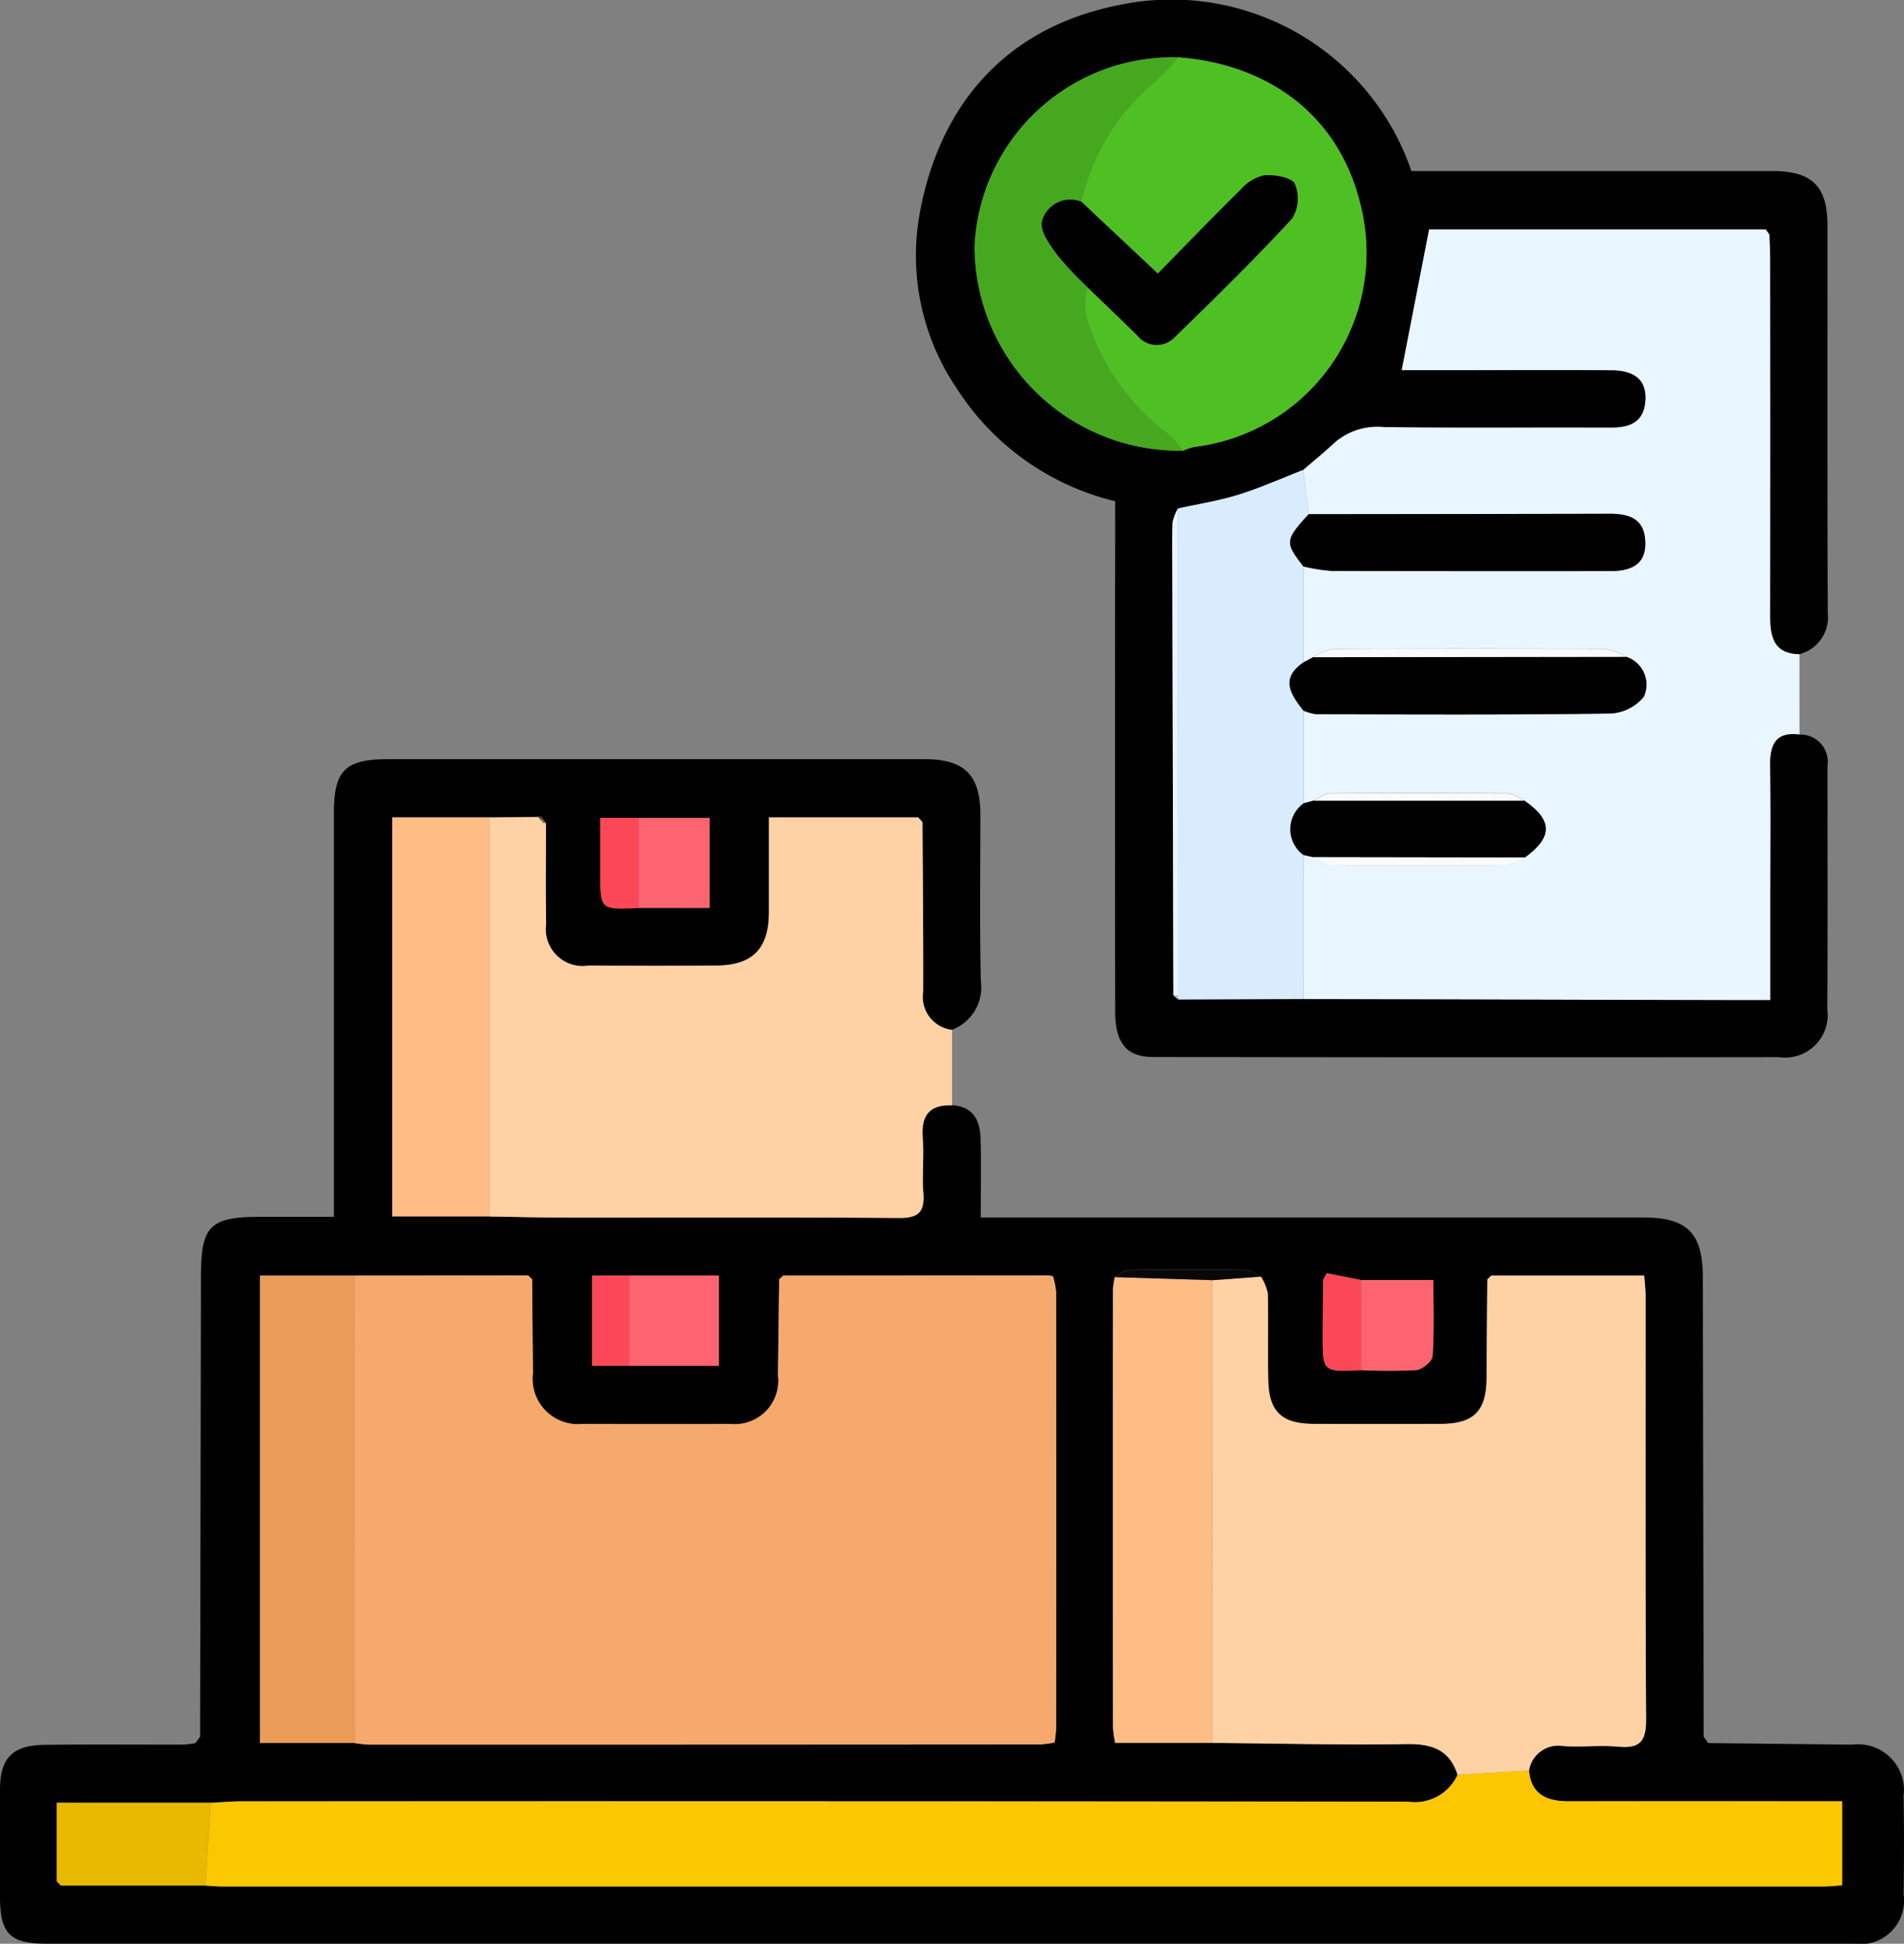 <svg xmlns="http://www.w3.org/2000/svg" xmlns:xlink="http://www.w3.org/1999/xlink" width="75.091" height="76.673" viewBox="0 0 75.091 76.673">
  <rect x="0" y="0" width="75.091" height="76.673" fill="#808080" stroke="none"/>
  <defs>
    <clipPath id="clip-path">
      <rect id="Rectángulo_352020" data-name="Rectángulo 352020" width="75.091" height="76.673" fill="none"/>
    </clipPath>
  </defs>
  <g id="Grupo_953330" data-name="Grupo 953330" transform="translate(-361.909 -2015)">
    <g id="Grupo_953329" data-name="Grupo 953329" transform="translate(361.909 2015)">
      <g id="Grupo_953328" data-name="Grupo 953328" clip-path="url(#clip-path)">
        <path id="Trazado_662705" data-name="Trazado 662705" d="M7.892,196.275q.017-9.064.033-18.128c0-2.039.343-2.38,2.377-2.381h2.867v-1.051q0-7.452,0-14.9c0-1.654.452-2.1,2.125-2.1q10.586,0,21.172,0c1.573,0,2.2.624,2.2,2.2,0,2.183-.032,4.367.017,6.549a1.786,1.786,0,0,1-1.139,1.924,1.316,1.316,0,0,1-1.139-1.521c.009-2.225-.016-4.45-.027-6.675l-.167-.186H30.324c0,1.292,0,2.518,0,3.744,0,1.445-.645,2.1-2.1,2.1-1.673.01-3.347.007-5.02,0a1.454,1.454,0,0,1-1.667-1.646c-.024-1.325-.006-2.652-.007-3.977l-.228-.279-.07.039-1.921.02h-3.84V175.75h3.842c.948.014,1.9.04,2.845.041,4.431,0,8.862-.015,13.293.018.763.006,1.022-.23.964-.979-.056-.723.032-1.458-.024-2.182-.067-.874.255-1.318,1.155-1.283.836.047,1.107.6,1.127,1.321.028,1,.007,2.011.007,3.107H64.816c1.728,0,2.338.617,2.341,2.356q.017,9.062.033,18.125l.181.252q2.843.031,5.686.062a1.807,1.807,0,0,1,2.019,2.013c.019,1.3.021,2.594,0,3.891a1.718,1.718,0,0,1-1.956,1.947q-35.644,0-71.289,0C.4,204.44.009,204.045,0,202.627s0-2.847,0-4.271c0-1.222.487-1.745,1.737-1.76,1.835-.023,3.67-.005,5.506-.01a3.685,3.685,0,0,0,.466-.059l.182-.253m45.792-18.013-1.362-.269c-.088.181-.137.236-.137.291q-.016,1.077-.019,2.154c0,1.452,0,1.452,1.519,1.375a21.076,21.076,0,0,0,2.171,0c.239-.022.629-.345.643-.551.068-.992.031-1.99.031-3ZM25.2,163.582H27.98v-3.548H23.674c0,.778,0,1.466,0,2.155,0,1.469,0,1.469,1.521,1.393m-.378,18.058h3.538v-3.554h-5v3.554ZM2.24,201.977l.161.169H8.1c.221.012.441.034.662.034q31.572,0,63.145,0c.242,0,.484-.029.74-.046v-3.313H71.19q-4.653,0-9.306,0c-.849,0-1.491-.238-1.583-1.211a1.171,1.171,0,0,1,1.372-.965c.724.045,1.458-.043,2.179.023.848.077,1.071-.247,1.066-1.072-.033-5.562-.016-11.124-.02-16.685,0-.271-.034-.542-.053-.825H58.814l-.156.148c-.01,1.3-.024,2.591-.03,3.886s-.494,1.808-1.79,1.814q-2.514.012-5.028,0c-1.266-.005-1.767-.48-1.793-1.738-.023-1.138.01-2.277-.018-3.414a2.046,2.046,0,0,0-.273-.66c-.188-.089-.374-.253-.563-.256q-2.324-.031-4.649,0c-.184,0-.366.18-.548.276a2.966,2.966,0,0,0-.072.458q-.005,8.655,0,17.311a4.092,4.092,0,0,0,.086.606H47.81c2.556.022,5.113.086,7.669.046.991-.016,1.689.222,2.006,1.211a1.853,1.853,0,0,1-1.956,1.059q-23-.033-46-.013c-.409,0-.817.038-1.226.059H2.24Zm39.1-23.9-10.452.007-.161.146q-.023,1.891-.047,3.782a1.715,1.715,0,0,1-1.908,1.921c-1.925.012-3.85.008-5.774,0a1.79,1.79,0,0,1-1.98-2.015c-.016-1.23-.022-2.46-.033-3.689l-.158-.153-6.836.008H10.253v18.437H14a5.024,5.024,0,0,0,.561.061q13.239,0,26.478-.009a4.154,4.154,0,0,0,.559-.077c.022-.225.055-.411.055-.6q0-8.588,0-17.175a3.04,3.04,0,0,0-.129-.617l-.18-.031" transform="translate(0 -127.768)"/>
        <path id="Trazado_662706" data-name="Trazado 662706" d="M290.261,64.429v3.165c-.946-.121-1.171.4-1.159,1.224.026,1.772.008,3.545.008,5.317V78.07c-.542,0-.979,0-1.416,0L270.7,78.027q0-2.839.005-5.679l.375.083c.228.107.455.305.684.308q3.487.034,6.974,0a2.051,2.051,0,0,0,.694-.3c1.1-.8,1.1-1.477-.028-2.243-.2-.1-.409-.281-.614-.283q-3.533-.03-7.066,0c-.206,0-.411.182-.617.28l-.4.111q0-1.827,0-3.654a1.984,1.984,0,0,0,.5.138c3.843.007,7.686.027,11.529-.027a1.81,1.81,0,0,0,1.385-.662,1.151,1.151,0,0,0-.7-1.577,2.429,2.429,0,0,0-.784-.305q-5.393-.031-10.785,0a2.3,2.3,0,0,0-.771.32l-.382.206q0-1.893,0-3.785a7.069,7.069,0,0,0,1.1.175q5.507.02,11.015.006c.952,0,1.389-.368,1.365-1.143-.029-.913-.619-1.118-1.406-1.115q-5.934.019-11.869.015l-.218-1.743c.416-.361.846-.709,1.246-1.087a2.6,2.6,0,0,1,1.978-.6c2.974.031,5.949.006,8.924.017.759,0,1.3-.233,1.345-1.076.045-.769-.39-1.171-1.328-1.18-1.9-.017-3.8-.005-5.7-.005h-2.586l1.083-5.557h13.284l.146.212c.009.346.027.692.027,1.038q0,6.992,0,13.983c0,.826.128,1.5,1.156,1.527" transform="translate(-219.292 -38.618)" fill="#eaf6ff"/>
        <path id="Trazado_662707" data-name="Trazado 662707" d="M205.5,39.409l16.995.043h1.416V35.517c0-1.772.019-3.545-.008-5.317-.012-.825.213-1.345,1.159-1.224a1.074,1.074,0,0,1,1.1,1.236c0,3.2.012,6.393-.008,9.589a1.683,1.683,0,0,1-1.913,1.9q-12.345.016-24.69-.007c-1.037,0-1.482-.558-1.483-1.808q-.009-9.494,0-18.989V19.771a10.264,10.264,0,0,1-6.241-4.441,9.331,9.331,0,0,1-1.479-6.846c.742-4.183,3.27-7.4,7.946-8.3a10,10,0,0,1,11.458,6.563q7.111,0,14.235,0c1.568,0,2.174.6,2.174,2.145,0,5.1-.01,10.191.012,15.286a1.509,1.509,0,0,1-1.113,1.627c-1.028-.023-1.158-.7-1.156-1.527q.015-6.992,0-13.983c0-.346-.017-.692-.027-1.037l-.146-.212H210.448l-1.083,5.557h2.586c1.9,0,3.8-.012,5.7.005.938.009,1.374.411,1.328,1.18-.049.844-.586,1.079-1.345,1.076-2.974-.011-5.949.014-8.924-.017a2.6,2.6,0,0,0-1.978.6c-.4.379-.83.726-1.246,1.087-.854.332-1.694.709-2.567.981-.771.24-1.578.363-2.369.538a1.794,1.794,0,0,0-.214.547c-.025.725-.012,1.452-.01,2.179q.02,8.24.04,16.479l.2.161,4.935-.015M200.75,17.773a2.442,2.442,0,0,1,.441-.145,7.714,7.714,0,0,0,6.572-9.479c-.859-3.684-3.742-5.621-7.2-5.886a7.817,7.817,0,0,0-8.036,7.446,8.076,8.076,0,0,0,8.226,8.064" transform="translate(-154.088 0)" fill="#010101"/>
        <path id="Trazado_662708" data-name="Trazado 662708" d="M119.94,181.1c-.9-.035-1.223.409-1.155,1.283.056.724-.032,1.458.024,2.182.058.749-.2.985-.964.979-4.431-.033-8.862-.013-13.293-.018-.948,0-1.9-.027-2.845-.041q0-7.868,0-15.736l1.921-.02.148.172a.136.136,0,0,0,.151.067c0,1.326-.017,2.652.007,3.978a1.454,1.454,0,0,0,1.667,1.645c1.674.008,3.347.012,5.02,0,1.453-.009,2.094-.659,2.1-2.1,0-1.226,0-2.452,0-3.744h5.888l.167.186c.011,2.225.036,4.45.028,6.675a1.316,1.316,0,0,0,1.139,1.521q0,1.487,0,2.974" transform="translate(-82.394 -137.499)" fill="#fed2a4"/>
        <path id="Trazado_662709" data-name="Trazado 662709" d="M354.058,361.064l-.181-.252.181.252" transform="translate(-286.687 -292.305)" fill="#e2e3e4"/>
        <path id="Trazado_662710" data-name="Trazado 662710" d="M40.786,360.811l-.182.252.182-.252" transform="translate(-32.895 -292.304)" fill="#e2e3e4"/>
        <path id="Trazado_662711" data-name="Trazado 662711" d="M73.7,264.986l6.836-.008.158.153c.011,1.23.017,2.46.033,3.689a1.79,1.79,0,0,0,1.98,2.015c1.925.006,3.85.01,5.774,0a1.714,1.714,0,0,0,1.908-1.921q.025-1.891.048-3.782l.161-.146,10.452-.007.18.032a3.028,3.028,0,0,1,.129.617q.011,8.587,0,17.175c0,.186-.034.372-.055.6a4.15,4.15,0,0,1-.559.077q-13.239.01-26.478.009a5.028,5.028,0,0,1-.561-.061L73.7,264.986" transform="translate(-59.707 -214.667)" fill="#f6a96c"/>
        <path id="Trazado_662712" data-name="Trazado 662712" d="M253.687,265.059a2.035,2.035,0,0,1,.273.659c.028,1.138-.005,2.276.018,3.414.026,1.258.527,1.733,1.793,1.738q2.514.01,5.028,0c1.3-.006,1.784-.514,1.79-1.814s.02-2.591.03-3.886l.156-.148h6.032c.019.283.053.554.053.825,0,5.562-.013,11.124.019,16.685,0,.825-.219,1.15-1.066,1.072-.721-.066-1.455.021-2.179-.023a1.171,1.171,0,0,0-1.372.966l-2.817.165c-.317-.989-1.015-1.226-2.006-1.211-2.555.04-5.113-.024-7.669-.046q0-9.127-.007-18.254l1.925-.142" transform="translate(-203.96 -214.703)" fill="#fed2a4"/>
        <path id="Trazado_662713" data-name="Trazado 662713" d="M92.058,368.021l2.817-.165c.092.973.734,1.212,1.583,1.211q4.653-.009,9.305,0h1.461v3.313c-.257.017-.5.046-.74.046q-31.572,0-63.145,0c-.221,0-.441-.022-.662-.034q.1-1.632.2-3.263c.409-.021.817-.059,1.226-.059q23,0,46,.013a1.853,1.853,0,0,0,1.957-1.059" transform="translate(-34.574 -298.012)" fill="#fac700"/>
        <path id="Trazado_662714" data-name="Trazado 662714" d="M235.08,265.451q0,9.127.007,18.254H231.26a4.145,4.145,0,0,1-.086-.606q-.007-8.655,0-17.311a2.945,2.945,0,0,1,.072-.458l3.835.12" transform="translate(-187.278 -214.953)" fill="#ffbd86"/>
        <path id="Trazado_662715" data-name="Trazado 662715" d="M57.738,265.022l.008,18.437H54V265.022Z" transform="translate(-43.745 -214.703)" fill="#ea9b58"/>
        <path id="Trazado_662716" data-name="Trazado 662716" d="M85.32,169.83q0,7.868,0,15.736H81.48V169.83Z" transform="translate(-66.01 -137.585)" fill="#ffbd86"/>
        <path id="Trazado_662717" data-name="Trazado 662717" d="M17.855,374.545q-.1,1.632-.2,3.263h-5.7l-.161-.169v-3.095Z" transform="translate(-9.555 -303.431)" fill="#e9b900"/>
        <path id="Trazado_662718" data-name="Trazado 662718" d="M130.709,265.018h3.536v3.554h-3.538q0-1.777,0-3.554" transform="translate(-105.89 -214.699)" fill="#fd646f"/>
        <path id="Trazado_662719" data-name="Trazado 662719" d="M132.7,169.941h2.784v3.548H132.7q0-1.774,0-3.548" transform="translate(-107.5 -137.675)" fill="#fd646f"/>
        <path id="Trazado_662720" data-name="Trazado 662720" d="M282.741,265.937h2.845c0,1.013.037,2.012-.031,3-.014.206-.4.529-.643.551a21.071,21.071,0,0,1-2.171,0q0-1.776,0-3.551" transform="translate(-229.057 -215.444)" fill="#fd646f"/>
        <path id="Trazado_662721" data-name="Trazado 662721" d="M276.263,264.791q0,1.776,0,3.551c-1.519.077-1.521.077-1.519-1.375q0-1.077.019-2.154c0-.055.05-.11.137-.291l1.362.269" transform="translate(-222.579 -214.298)" fill="#fc4856"/>
        <path id="Trazado_662722" data-name="Trazado 662722" d="M124.468,265.018q0,1.777,0,3.554H123v-3.554Z" transform="translate(-99.649 -214.699)" fill="#fc4856"/>
        <path id="Trazado_662723" data-name="Trazado 662723" d="M126.206,169.941q0,1.774,0,3.548c-1.52.077-1.521.077-1.521-1.393v-2.155Z" transform="translate(-101.011 -137.675)" fill="#fc4856"/>
        <path id="Trazado_662724" data-name="Trazado 662724" d="M235.4,264.2l-3.835-.12c.183-.1.364-.273.548-.276q2.324-.034,4.649,0c.189,0,.375.167.563.256l-1.925.142" transform="translate(-187.596 -213.702)" fill="#080808"/>
        <path id="Trazado_662725" data-name="Trazado 662725" d="M190.883,169.994l-.167-.186.167.186" transform="translate(-154.505 -137.567)" fill="#e4bd93"/>
        <path id="Trazado_662726" data-name="Trazado 662726" d="M217.925,265.01l-.18-.031.18.031" transform="translate(-176.402 -214.668)" fill="#ea9b58"/>
        <path id="Trazado_662727" data-name="Trazado 662727" d="M309.1,265.022l-.156.148.156-.148" transform="translate(-250.283 -214.703)" fill="#e4bd93"/>
        <path id="Trazado_662728" data-name="Trazado 662728" d="M162.01,265.016l-.161.146.161-.146" transform="translate(-131.119 -214.698)" fill="#ea9b58"/>
        <path id="Trazado_662729" data-name="Trazado 662729" d="M109.863,265.135l-.158-.153.158.153" transform="translate(-88.875 -214.67)" fill="#ea9b58"/>
        <path id="Trazado_662730" data-name="Trazado 662730" d="M112.422,169.794a.136.136,0,0,1-.151-.067l-.077-.212.228.279" transform="translate(-90.892 -137.329)" fill="#886448"/>
        <path id="Trazado_662731" data-name="Trazado 662731" d="M111.893,169.516l.077.212-.148-.172.071-.039" transform="translate(-90.591 -137.33)" fill="#303030"/>
        <path id="Trazado_662732" data-name="Trazado 662732" d="M11.794,390.843l.161.169-.161-.169" transform="translate(-9.555 -316.634)" fill="#fac700"/>
        <path id="Trazado_662733" data-name="Trazado 662733" d="M249.639,118.517l-4.935.015c0-.055,0-.11-.005-.164q0-9.6-.009-19.2c.791-.175,1.6-.3,2.369-.538.873-.272,1.713-.649,2.567-.981l.218,1.743c-.968,1.051-.919,1.13-.209,2.062q0,1.893,0,3.785c-.937.639-.49,1.273.006,1.907q0,1.827,0,3.654a1.255,1.255,0,0,0,0,2.039q0,2.84-.005,5.679" transform="translate(-198.231 -79.108)" fill="#d8ecfe"/>
        <path id="Trazado_662734" data-name="Trazado 662734" d="M268.416,138.584c-.5-.634-.943-1.268-.006-1.907l.382-.206,12.341-.016a1.151,1.151,0,0,1,.7,1.577,1.81,1.81,0,0,1-1.385.662c-3.842.054-7.686.034-11.529.027a1.982,1.982,0,0,1-.5-.138" transform="translate(-217.004 -110.547)" fill="#010101"/>
        <path id="Trazado_662735" data-name="Trazado 662735" d="M268.49,108.823c-.71-.932-.759-1.011.209-2.062q5.934-.005,11.869-.015c.787,0,1.378.2,1.406,1.116.024.775-.413,1.142-1.364,1.143q-5.507.007-11.015-.006a7.071,7.071,0,0,1-1.1-.175" transform="translate(-217.086 -86.478)" fill="#010101"/>
        <path id="Trazado_662736" data-name="Trazado 662736" d="M268.549,168.474a1.256,1.256,0,0,1,0-2.04l.4-.111,8.3,0c1.124.767,1.132,1.447.028,2.243l-8.352-.013-.375-.083" transform="translate(-217.136 -134.744)" fill="#010101"/>
        <path id="Trazado_662737" data-name="Trazado 662737" d="M285.1,135.089l-12.341.016a2.3,2.3,0,0,1,.771-.32q5.392-.032,10.785,0a2.427,2.427,0,0,1,.784.305" transform="translate(-220.969 -109.181)" fill="#f8fafb"/>
        <path id="Trazado_662738" data-name="Trazado 662738" d="M272.758,178.087l8.352.013a2.056,2.056,0,0,1-.694.3q-3.487.033-6.974,0c-.229,0-.456-.2-.684-.308" transform="translate(-220.97 -144.274)" fill="#f8fafb"/>
        <path id="Trazado_662739" data-name="Trazado 662739" d="M281.2,165.069l-8.3,0c.205-.1.41-.278.617-.28q3.533-.03,7.066,0c.205,0,.41.184.614.283" transform="translate(-221.085 -133.486)" fill="#f8fafb"/>
        <path id="Trazado_662740" data-name="Trazado 662740" d="M366.8,47.669l.146.212-.146-.212" transform="translate(-297.157 -38.618)" fill="#c1cbd2"/>
        <path id="Trazado_662741" data-name="Trazado 662741" d="M228.468,11.923c3.461.265,6.343,2.2,7.2,5.886a7.714,7.714,0,0,1-6.572,9.478,2.442,2.442,0,0,0-.441.146,4.953,4.953,0,0,0-.521-.611,9.014,9.014,0,0,1-3.331-4.8,3.5,3.5,0,0,1,.083-1.035c.658.636,1.321,1.265,1.971,1.909a.977.977,0,0,0,1.5.031c1.562-1.519,3.119-3.048,4.6-4.649a1.5,1.5,0,0,0,.106-1.37c-.132-.262-.8-.367-1.211-.337a1.745,1.745,0,0,0-.925.567c-1.1,1.085-2.177,2.2-3.268,3.309l-3.007-2.828a8.573,8.573,0,0,1,2.882-4.716,12.682,12.682,0,0,0,.936-.984" transform="translate(-181.996 -9.659)" fill="#4fc023"/>
        <path id="Trazado_662742" data-name="Trazado 662742" d="M210.46,11.849a12.678,12.678,0,0,1-.936.984,8.573,8.573,0,0,0-2.882,4.716,1.153,1.153,0,0,0-1.561.771c-.088.373.307.916.59,1.306a13.364,13.364,0,0,0,1.209,1.291,3.5,3.5,0,0,0-.083,1.035,9.014,9.014,0,0,0,3.331,4.8,4.955,4.955,0,0,1,.521.611,8.077,8.077,0,0,1-8.226-8.064,7.817,7.817,0,0,1,8.036-7.446" transform="translate(-163.988 -9.585)" fill="#46a81f"/>
        <path id="Trazado_662743" data-name="Trazado 662743" d="M243.713,105.645q0,9.6.009,19.2l-.192,0q-.021-8.239-.041-16.479c0-.726-.015-1.453.01-2.178a1.8,1.8,0,0,1,.214-.547" transform="translate(-197.254 -85.586)" fill="#eaf6ff"/>
        <path id="Trazado_662744" data-name="Trazado 662744" d="M243.724,206.777l.192,0c0,.055,0,.11.005.164l-.2-.161" transform="translate(-197.449 -167.514)" fill="#c1cbd2"/>
        <path id="Trazado_662745" data-name="Trazado 662745" d="M218.177,40.817a13.386,13.386,0,0,1-1.209-1.291c-.283-.389-.678-.933-.59-1.306a1.153,1.153,0,0,1,1.561-.771l3.007,2.828c1.09-1.11,2.164-2.224,3.267-3.309a1.746,1.746,0,0,1,.925-.567c.413-.03,1.079.076,1.211.337a1.5,1.5,0,0,1-.107,1.37c-1.477,1.6-3.033,3.13-4.6,4.649a.977.977,0,0,1-1.5-.031c-.65-.644-1.313-1.274-1.971-1.91" transform="translate(-175.284 -29.486)" fill="#010101"/>
      </g>
    </g>
  </g>
</svg>
